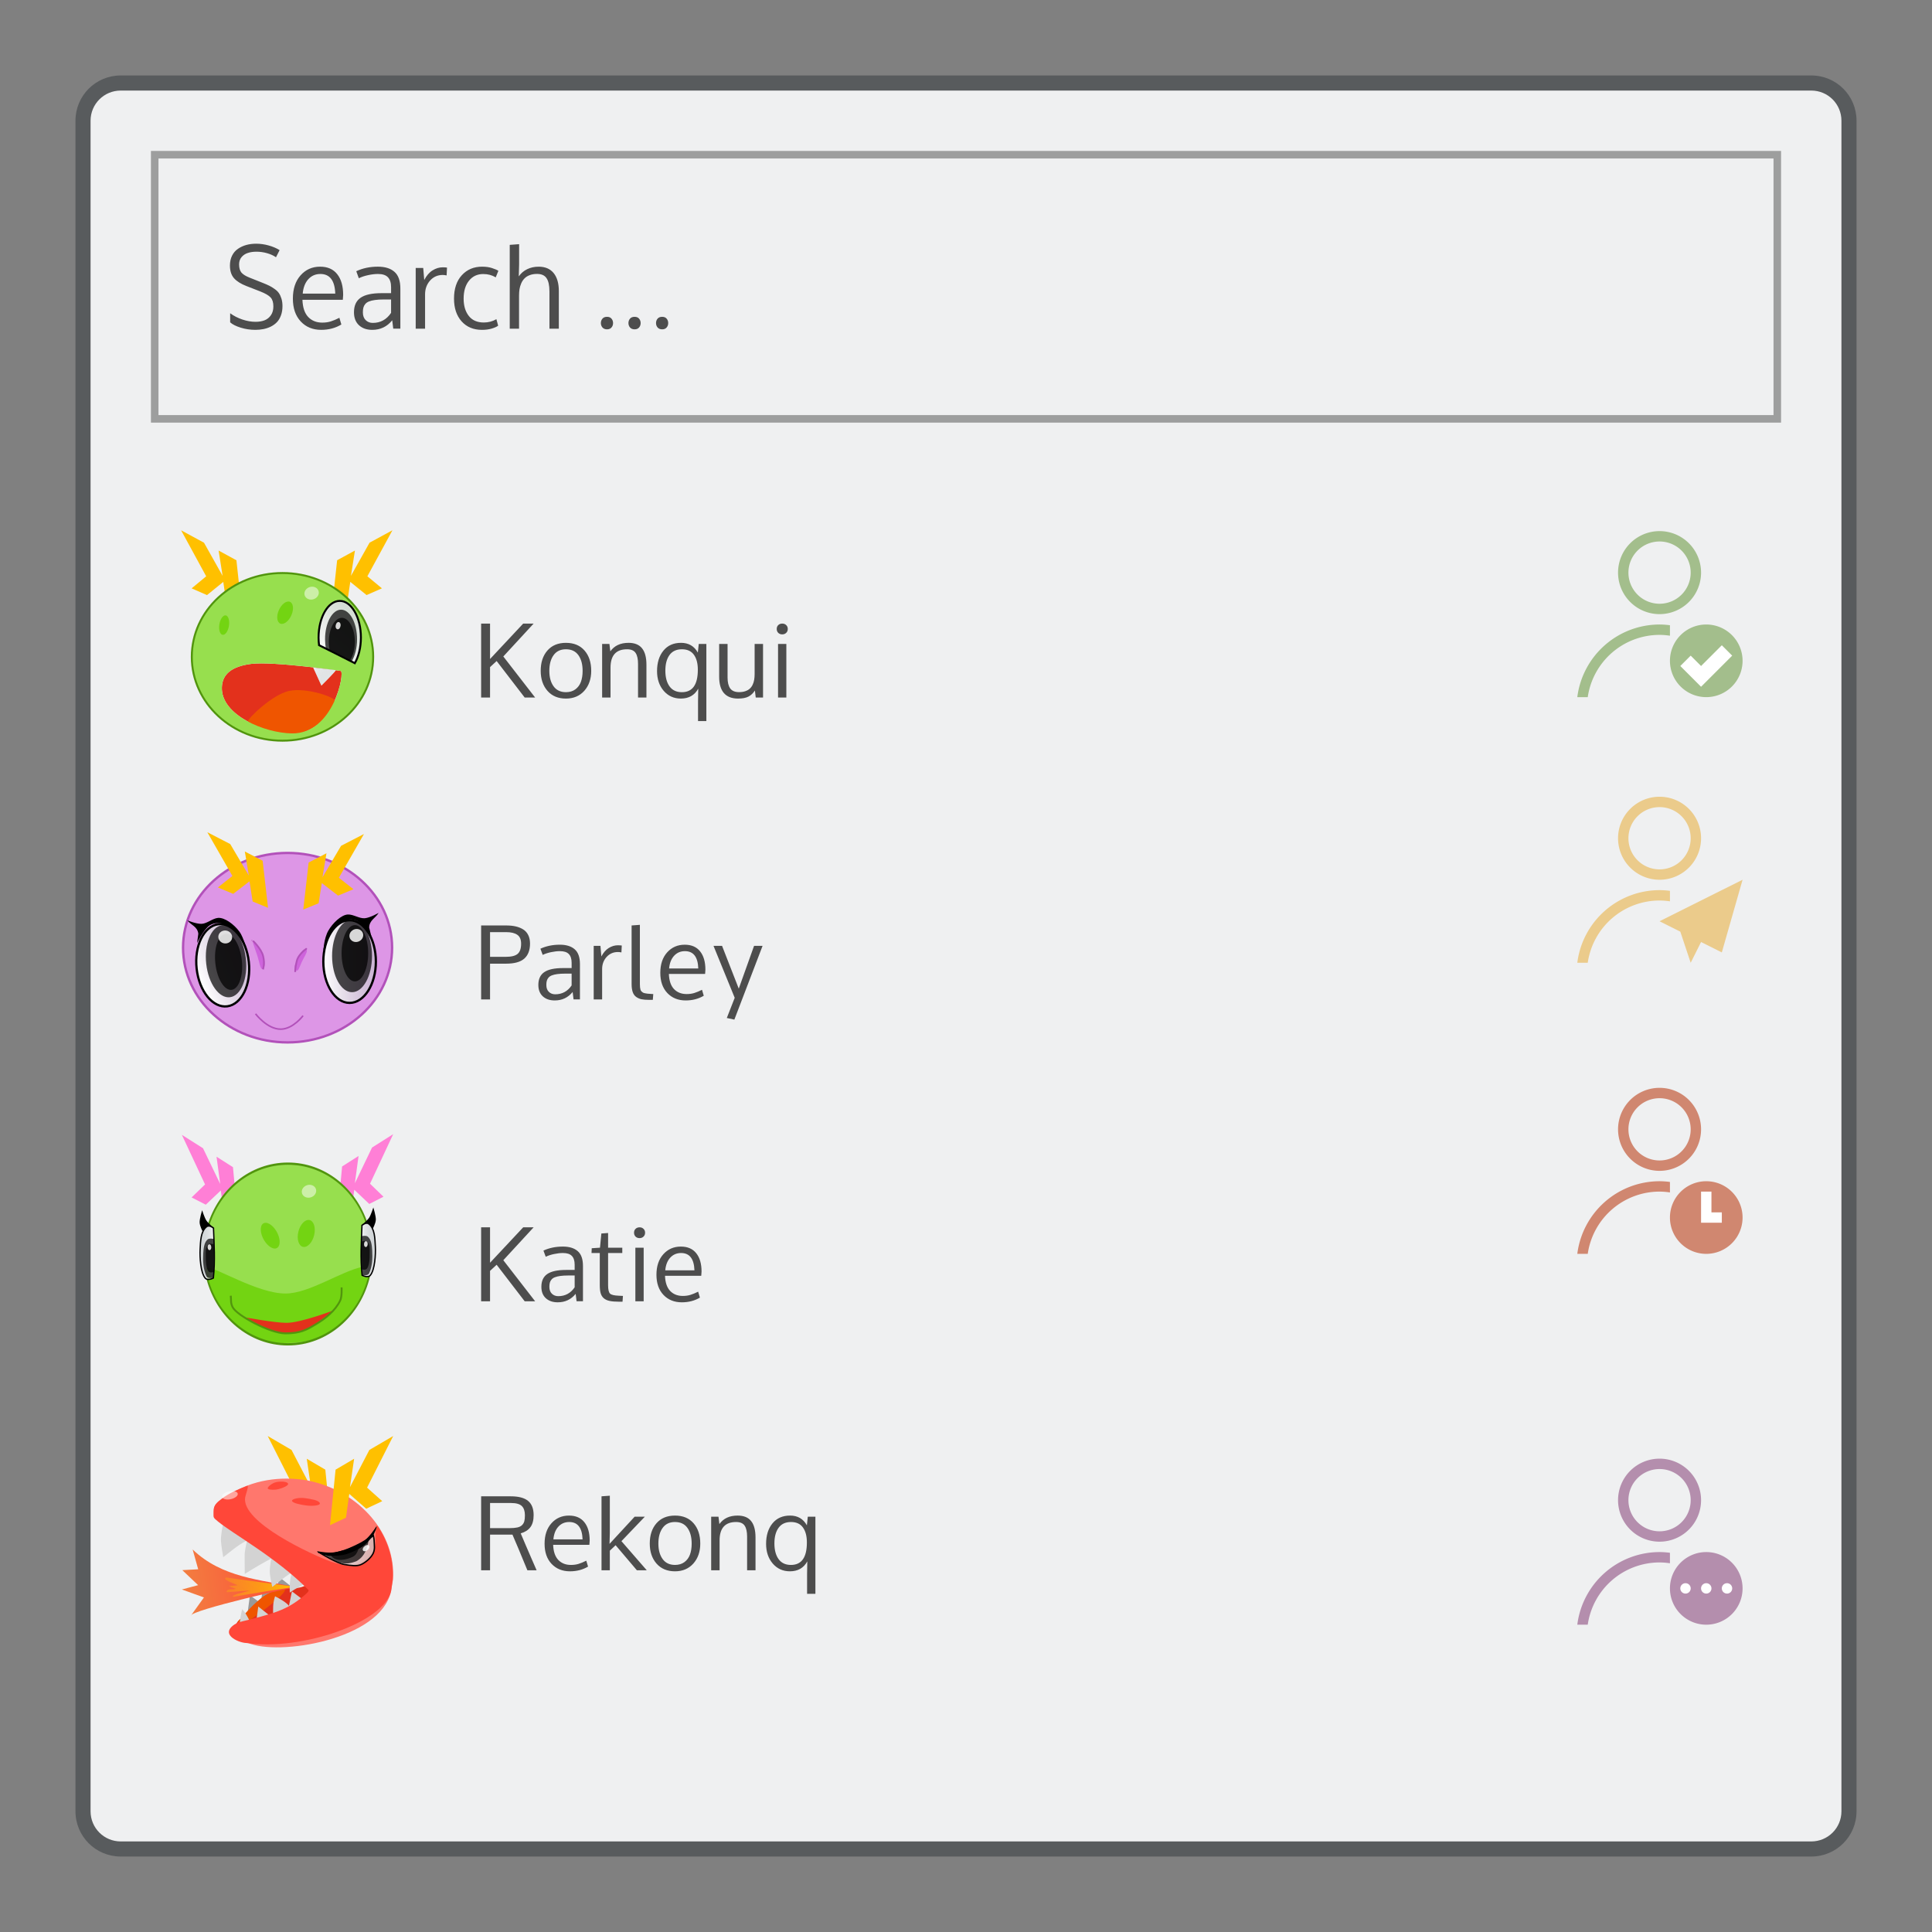 <?xml version="1.0" encoding="UTF-8"?>
<svg xmlns:dc="http://purl.org/dc/elements/1.1/" xmlns:cc="http://creativecommons.org/ns#" xmlns:rdf="http://www.w3.org/1999/02/22-rdf-syntax-ns#" xmlns:svg="http://www.w3.org/2000/svg" xmlns="http://www.w3.org/2000/svg" xmlns:xlink="http://www.w3.org/1999/xlink" xmlns:sodipodi="http://sodipodi.sourceforge.net/DTD/sodipodi-0.dtd" xmlns:inkscape="http://www.inkscape.org/namespaces/inkscape" viewBox="0 0 256 256" id="svg2" version="1.1" inkscape:version="0.91 r13725" sodipodi:docname="org.kde.ktpcontactlist.svg">
  <rect x="0" y="0" width="256" height="256" fill="#808080" stroke="none"/>
  <namedview pagecolor="#ffffff" bordercolor="#666666" borderopacity="1" objecttolerance="10" gridtolerance="10" guidetolerance="10" inkscape:pageopacity="0" inkscape:pageshadow="2" inkscape:window-width="1920" inkscape:window-height="1050" id="namedview8" showgrid="false" inkscape:zoom="0.921875" inkscape:cx="-232.13559" inkscape:cy="93.288124" inkscape:window-x="0" inkscape:window-y="30" inkscape:window-maximized="1" inkscape:current-layer="svg2"/>
  <defs id="defs4">
    <style id="current-color-scheme" type="text/css">.ColorScheme-Background{color:#eff0f1;}.ColorScheme-Highlight{color:#F29CA8;}.ColorScheme-Text{color:#4d4d4d;}.ColorScheme-ViewHover{color:#FDE9E5;}.ColorScheme-ViewFocus{color:#F29CA8;}.ColorScheme-ButtonText{color:#31363b;}.ColorScheme-ButtonBackground{color:#eff0f1;}.ColorScheme-ButtonHover { color: #FDE9E5; } </style>
    <linearGradient inkscape:collect="always" xlink:href="#linearGradient5215" id="linearGradient5460" gradientUnits="userSpaceOnUse" gradientTransform="matrix(0.181,0.04,-0.036,0.17,-233.513,298.973)" x1="1669.111" y1="669.498" x2="1753.533" y2="641.885"/>
    <linearGradient id="linearGradient5215">
      <stop style="stop-color:#f28040;stop-opacity:1;" offset="0" id="stop5217"/>
      <stop style="stop-color:#ff4739;stop-opacity:1;" offset="1" id="stop5219"/>
    </linearGradient>
    <linearGradient inkscape:collect="always" xlink:href="#linearGradient5223" id="linearGradient5462" gradientUnits="userSpaceOnUse" gradientTransform="matrix(0.181,0.04,-0.036,0.17,-233.249,298.758)" x1="1746.537" y1="643.423" x2="1680.717" y2="660.873"/>
    <linearGradient inkscape:collect="always" id="linearGradient5223">
      <stop style="stop-color:#febf00;stop-opacity:1;" offset="0" id="stop5225"/>
      <stop style="stop-color:#febf00;stop-opacity:0;" offset="1" id="stop5227"/>
    </linearGradient>
    <linearGradient inkscape:collect="always" xlink:href="#linearGradient4288-7" id="linearGradient5464" gradientUnits="userSpaceOnUse" gradientTransform="matrix(0.185,0.003,-0.002,0.174,-261.579,361.689)" x1="1759.393" y1="604.612" x2="1806.08" y2="608.9"/>
    <linearGradient id="linearGradient4288-7">
      <stop id="stop4290-08" stop-color="#ffffff"/>
      <stop offset="1" id="stop4292-3" stop-color="#bdc3c7" stop-opacity="0.588"/>
    </linearGradient>
    <linearGradient inkscape:collect="always" xlink:href="#linearGradient4288-7" id="linearGradient14620" gradientUnits="userSpaceOnUse" gradientTransform="matrix(0.164,0,0,0.183,-290.663,491.634)" x1="2187.05" y1="-320.7" x2="2199.32" y2="-320.89"/>
    <linearGradient inkscape:collect="always" xlink:href="#linearGradient4288-7" id="linearGradient9965" gradientUnits="userSpaceOnUse" gradientTransform="matrix(-0.164,0,0,0.183,408.056,492)" x1="2187.05" y1="-320.7" x2="2199.32" y2="-320.89"/>
    <linearGradient inkscape:collect="always" xlink:href="#linearGradient4288-7" id="linearGradient4269-8" x1="781.5" x2="821.75" gradientUnits="userSpaceOnUse" gradientTransform="matrix(0.18,0,0,0.22,-77.189,576.302)"/>
    <linearGradient inkscape:collect="always" xlink:href="#linearGradient4288-7" id="linearGradient4469-0" gradientUnits="userSpaceOnUse" x1="820.32" y1="-820.45" x2="777.78" y2="-834.66" gradientTransform="matrix(0.18,0,0,0.22,-150.211,579.746)"/>
    <linearGradient inkscape:collect="always" xlink:href="#linearGradient4288-7" id="linearGradient4294-0" x1="1526.57" y1="186.06" x2="1549.2" y2="161.69" gradientUnits="userSpaceOnUse" gradientTransform="matrix(0.255,0,0,0.266,-326.523,303.957)"/>
    <linearGradient inkscape:collect="always" xlink:href="#linearGradient4280-4" id="linearGradient4286-7" x1="1535.67" y1="203.22" x2="1524.19" y2="194.53" gradientUnits="userSpaceOnUse" gradientTransform="matrix(0.255,0,0,0.266,-326.523,303.957)"/>
    <linearGradient id="linearGradient4280-4">
      <stop id="stop4282" stop-color="#ecf0f1"/>
      <stop offset="1" id="stop4284" stop-color="#bdc3c7" stop-opacity="0"/>
    </linearGradient>
  </defs>
  <path style="fill:currentColor;fill-opacity:0.5;stroke:none" d="m 16,10 224,0 c 3.324,0 6,2.676 6,6 l 0,224 c 0,3.324 -2.676,6 -6,6 l -224,0 c -3.324,0 -6,-2.676 -6,-6 L 10,16 c 0,-3.324 2.676,-6 6,-6 z" class="ColorScheme-ButtonText" id="rect4240"/>
  <path style="fill:currentColor;fill-opacity:1;stroke:none" d="m 16,12 224,0 c 2.216,0 4,1.784 4,4 l 0,224 c 0,2.216 -1.784,4 -4,4 l -224,0 c -2.216,0 -4,-1.784 -4,-4 L 12,16 c 0,-2.216 1.784,-4 4,-4 z" class="ColorScheme-Background" id="rect4238"/>
  <rect class="ColorScheme-Text" style="opacity:0.5;fill:currentColor;fill-opacity:1;stroke:none;stroke-width:0.928;stroke-miterlimit:4;stroke-dasharray:none;stroke-opacity:0.2" id="rect5114-3-4-2" width="216" height="36" x="20" y="20" rx="0" ry="0"/>
  <rect class="ColorScheme-Background" style="fill:currentColor;fill-opacity:1;stroke:none;stroke-width:0.928;stroke-miterlimit:4;stroke-dasharray:none;stroke-opacity:0.2" id="rect5114-3-4" width="214" height="34" x="21" y="21" rx="0" ry="0"/>
  <path style="fill:currentColor;fill-opacity:1;stroke:none" d="m 33.941,32.293 c -0.469,0 -0.904,0.056 -1.309,0.168 -0.404,0.112 -0.772,0.281 -1.102,0.51 -0.329,0.223 -0.59,0.524 -0.779,0.904 -0.19,0.38 -0.283,0.819 -0.283,1.311 0,0.715 0.183,1.277 0.547,1.688 0.364,0.406 0.916,0.751 1.654,1.035 l 1.781,0.693 c 0.699,0.274 1.169,0.546 1.408,0.814 0.245,0.264 0.365,0.661 0.365,1.193 0,0.462 -0.109,0.85 -0.328,1.164 -0.215,0.309 -0.495,0.533 -0.84,0.67 -0.344,0.132 -0.743,0.199 -1.197,0.199 -0.559,0 -1.14,-0.102 -1.744,-0.305 -0.599,-0.203 -1.138,-0.48 -1.617,-0.83 l 0,1.203 c 0.309,0.279 0.777,0.514 1.4,0.707 0.624,0.193 1.271,0.289 1.939,0.289 0.374,0 0.728,-0.034 1.062,-0.1 0.339,-0.066 0.666,-0.174 0.98,-0.326 0.314,-0.157 0.584,-0.353 0.809,-0.586 0.225,-0.233 0.404,-0.533 0.539,-0.898 0.135,-0.365 0.203,-0.776 0.203,-1.232 0,-0.37 -0.045,-0.699 -0.135,-0.988 C 37.207,39.287 37.094,39.042 36.959,38.844 36.824,38.646 36.632,38.461 36.383,38.289 36.138,38.111 35.901,37.967 35.672,37.855 35.447,37.744 35.154,37.617 34.795,37.475 l -1.721,-0.684 c -0.524,-0.208 -0.889,-0.437 -1.094,-0.686 -0.2,-0.254 -0.299,-0.613 -0.299,-1.08 0,-0.38 0.109,-0.7 0.328,-0.959 0.22,-0.259 0.498,-0.442 0.832,-0.549 0.334,-0.112 0.715,-0.166 1.145,-0.166 0.464,0 0.928,0.065 1.393,0.197 0.469,0.132 0.867,0.313 1.191,0.541 l 0.479,-0.945 C 36.62,32.876 36.131,32.669 35.582,32.521 35.038,32.369 34.49,32.293 33.941,32.293 Z m 34.844,0.061 -1.242,0.092 0,11.109 1.234,0 0,-4.404 c 0,-0.299 0.021,-0.579 0.061,-0.838 0.045,-0.259 0.121,-0.516 0.23,-0.77 0.11,-0.254 0.253,-0.469 0.428,-0.646 0.175,-0.183 0.402,-0.327 0.682,-0.434 0.284,-0.112 0.611,-0.166 0.98,-0.166 0.594,0 1.016,0.19 1.266,0.57 0.255,0.375 0.381,0.961 0.381,1.758 l 0,4.93 1.244,0 0,-4.977 c 0,-1.035 -0.23,-1.833 -0.689,-2.396 -0.459,-0.563 -1.121,-0.844 -1.984,-0.844 -0.564,0 -1.073,0.111 -1.527,0.334 -0.449,0.218 -0.818,0.535 -1.107,0.951 l 0.045,-1.574 0,-2.695 z m -26.369,2.982 c -1.048,0 -1.911,0.384 -2.59,1.15 -0.679,0.766 -1.018,1.794 -1.018,3.082 0,1.273 0.347,2.282 1.041,3.027 0.694,0.741 1.596,1.111 2.709,1.111 0.998,0 1.89,-0.235 2.674,-0.707 L 44.971,42.109 c -0.419,0.213 -0.799,0.372 -1.139,0.479 -0.339,0.107 -0.717,0.16 -1.131,0.16 -0.764,0 -1.381,-0.246 -1.855,-0.738 -0.474,-0.497 -0.732,-1.259 -0.771,-2.283 l 5.352,0 0.045,-0.639 c 0,-1.177 -0.261,-2.094 -0.785,-2.754 -0.519,-0.665 -1.276,-0.998 -2.27,-0.998 z m 7.652,0 c -1.058,0 -2.011,0.201 -2.859,0.602 l 0.336,0.93 c 0.364,-0.178 0.778,-0.316 1.242,-0.412 0.464,-0.101 0.898,-0.152 1.303,-0.152 0.599,0 1.036,0.144 1.311,0.434 0.279,0.289 0.42,0.728 0.42,1.316 l 0,0.791 -1.266,0 c -1.273,0 -2.201,0.206 -2.785,0.617 -0.579,0.406 -0.867,1.045 -0.867,1.918 0,0.73 0.219,1.3 0.658,1.711 0.444,0.411 1.031,0.617 1.76,0.617 1.088,0 1.972,-0.424 2.65,-1.271 l 0.135,1.111 0.943,0 0,-5.311 c 0,-1.025 -0.26,-1.763 -0.779,-2.215 -0.514,-0.457 -1.248,-0.686 -2.201,-0.686 z m 13.812,0 c -1.103,0 -1.999,0.379 -2.688,1.135 -0.689,0.751 -1.033,1.784 -1.033,3.098 0,1.258 0.335,2.261 1.004,3.012 0.674,0.751 1.576,1.127 2.709,1.127 0.484,0 0.918,-0.059 1.303,-0.176 0.384,-0.117 0.662,-0.242 0.832,-0.379 l -0.232,-0.861 c -0.504,0.294 -1.061,0.441 -1.67,0.441 -0.873,0 -1.538,-0.292 -1.992,-0.875 -0.454,-0.583 -0.68,-1.346 -0.68,-2.289 0,-0.994 0.237,-1.787 0.711,-2.375 0.474,-0.589 1.103,-0.883 1.887,-0.883 0.619,0 1.17,0.147 1.654,0.441 l 0.352,-0.867 C 65.867,35.768 65.592,35.649 65.213,35.527 64.839,35.4 64.395,35.336 63.881,35.336 Z m -5.203,0.084 c -0.479,0 -0.935,0.138 -1.369,0.412 -0.429,0.269 -0.794,0.691 -1.094,1.27 l -0.135,-1.598 -0.996,0 0,8.051 1.242,0 0,-4.557 c 0,-0.715 0.221,-1.323 0.66,-1.82 0.444,-0.497 1.005,-0.744 1.684,-0.744 0.14,0 0.31,0.02 0.51,0.061 l 0.053,-1.035 c -0.145,-0.026 -0.33,-0.039 -0.555,-0.039 z m -16.23,0.883 c 1.258,0 1.917,0.869 1.977,2.604 l -4.312,0 c 0.07,-0.801 0.315,-1.436 0.734,-1.902 0.424,-0.467 0.958,-0.701 1.602,-0.701 z m 8.422,3.379 0.951,0 0,1.773 c -0.594,0.888 -1.403,1.332 -2.426,1.332 -0.374,0 -0.686,-0.122 -0.936,-0.365 -0.25,-0.244 -0.375,-0.589 -0.375,-1.035 0,-0.249 0.023,-0.458 0.068,-0.625 0.045,-0.172 0.126,-0.329 0.246,-0.471 0.12,-0.147 0.285,-0.262 0.494,-0.344 0.21,-0.086 0.476,-0.152 0.801,-0.197 0.324,-0.046 0.717,-0.068 1.176,-0.068 z M 80.434,41.98 c -0.265,0 -0.466,0.08 -0.605,0.242 -0.14,0.162 -0.211,0.358 -0.211,0.586 0,0.223 0.071,0.419 0.211,0.586 0.145,0.162 0.346,0.244 0.605,0.244 0.26,0 0.457,-0.082 0.592,-0.244 0.14,-0.162 0.209,-0.358 0.209,-0.586 0,-0.228 -0.069,-0.424 -0.209,-0.586 -0.135,-0.162 -0.332,-0.242 -0.592,-0.242 z m 3.654,0 c -0.265,0 -0.468,0.08 -0.607,0.242 -0.14,0.162 -0.209,0.358 -0.209,0.586 0,0.223 0.069,0.419 0.209,0.586 0.145,0.162 0.348,0.244 0.607,0.244 0.26,0 0.457,-0.082 0.592,-0.244 0.14,-0.162 0.209,-0.358 0.209,-0.586 0,-0.228 -0.069,-0.424 -0.209,-0.586 C 84.545,42.06 84.347,41.98 84.088,41.98 Z m 3.652,0 c -0.265,0 -0.466,0.08 -0.605,0.242 -0.14,0.162 -0.209,0.358 -0.209,0.586 0,0.223 0.069,0.419 0.209,0.586 0.145,0.162 0.346,0.244 0.605,0.244 0.26,0 0.457,-0.082 0.592,-0.244 0.14,-0.162 0.209,-0.358 0.209,-0.586 0,-0.228 -0.069,-0.424 -0.209,-0.586 -0.135,-0.162 -0.332,-0.242 -0.592,-0.242 z m -23.988,40.648 0,9.801 1.182,0 0,-4.033 0.873,-0.807 3.719,4.84 1.383,0 -4.217,-5.443 4.016,-4.357 -1.383,0 -4.391,4.693 0,-4.693 -1.182,0 z m 39.9,0 c -0.215,0 -0.392,0.067 -0.531,0.201 -0.134,0.13 -0.201,0.299 -0.201,0.51 0,0.21 0.067,0.383 0.201,0.518 0.139,0.134 0.316,0.201 0.531,0.201 0.21,0 0.385,-0.067 0.523,-0.201 0.139,-0.134 0.209,-0.307 0.209,-0.518 0,-0.21 -0.07,-0.38 -0.209,-0.51 -0.134,-0.134 -0.309,-0.201 -0.523,-0.201 z m -28.662,2.551 c -1.043,0 -1.862,0.339 -2.457,1.02 -0.591,0.676 -0.887,1.571 -0.887,2.686 0,1.088 0.301,1.975 0.9,2.66 0.6,0.68 1.414,1.02 2.443,1.02 1.007,0 1.818,-0.343 2.432,-1.027 0.613,-0.689 0.918,-1.574 0.918,-2.652 0,-1.115 -0.294,-2.01 -0.885,-2.686 -0.591,-0.68 -1.413,-1.02 -2.465,-1.02 z m 8.291,0 c -1.07,-10e-7 -1.873,0.375 -2.41,1.127 l -0.119,-0.979 -0.967,0 0,7.102 1.113,0 0,-3.961 c 0,-1.625 0.73,-2.436 2.189,-2.436 0.542,0 0.92,0.162 1.135,0.488 0.215,0.322 0.322,0.805 0.322,1.445 l 0,4.463 1.113,0 0,-4.344 c 0,-0.976 -0.195,-1.703 -0.584,-2.182 -0.385,-0.483 -0.983,-0.725 -1.793,-0.725 z m 6.949,0 c -0.985,0 -1.758,0.344 -2.322,1.033 -0.564,0.689 -0.846,1.594 -0.846,2.713 0,1.056 0.293,1.927 0.879,2.611 0.591,0.685 1.349,1.027 2.275,1.027 1.056,0 1.826,-0.439 2.305,-1.316 l -0.027,1.66 0,2.637 1.102,0 0,-10.217 -1.008,0 -0.121,1.146 c -0.479,-0.864 -1.225,-1.295 -2.236,-1.295 z m 5.062,0.148 0,4.336 c 0,0.962 0.21,1.688 0.631,2.176 0.425,0.483 1.049,0.725 1.873,0.725 0.582,0 1.041,-0.087 1.377,-0.262 0.34,-0.179 0.625,-0.447 0.854,-0.805 l 0.113,0.932 0.967,0 0,-7.102 -1.115,0 0,3.986 c -10e-7,0.282 -0.02,0.541 -0.061,0.773 -0.04,0.233 -0.109,0.452 -0.207,0.658 -0.098,0.206 -0.226,0.377 -0.383,0.516 -0.152,0.139 -0.35,0.25 -0.592,0.33 -0.237,0.081 -0.51,0.121 -0.818,0.121 -0.546,0 -0.937,-0.163 -1.174,-0.49 -0.233,-0.327 -0.35,-0.806 -0.35,-1.438 l 0,-4.457 -1.115,0 z m 7.803,0 0,7.102 1.1,0 0,-7.102 -1.1,0 z m -28.105,0.705 c 0.73,0 1.281,0.261 1.652,0.785 0.372,0.519 0.557,1.212 0.557,2.08 0,0.555 -0.076,1.041 -0.229,1.457 -0.152,0.412 -0.398,0.743 -0.738,0.994 -0.336,0.246 -0.75,0.369 -1.242,0.369 -0.716,0 -1.263,-0.26 -1.639,-0.779 -0.376,-0.519 -0.562,-1.201 -0.562,-2.047 0,-0.864 0.187,-1.555 0.562,-2.074 0.376,-0.524 0.923,-0.785 1.639,-0.785 z m 15.369,0 c 0.707,0 1.235,0.241 1.584,0.725 0.349,0.479 0.523,1.14 0.523,1.986 0,1.983 -0.705,2.975 -2.115,2.975 -0.716,0 -1.259,-0.255 -1.631,-0.766 -0.371,-0.51 -0.557,-1.206 -0.557,-2.088 10e-7,-0.868 0.182,-1.558 0.549,-2.068 0.371,-0.51 0.921,-0.764 1.646,-0.764 z m -5.566,36.514 -1.102,0.082 0,7.768 c 0,0.425 0.05,0.779 0.148,1.061 0.098,0.278 0.251,0.491 0.457,0.639 0.206,0.148 0.438,0.25 0.697,0.309 0.264,0.054 0.591,0.08 0.98,0.08 l 0.529,0 0.061,-0.766 -0.301,-0.019 c -0.192,-0.013 -0.344,-0.024 -0.451,-0.033 -0.107,-0.013 -0.222,-0.032 -0.348,-0.055 -0.121,-0.027 -0.213,-0.058 -0.275,-0.094 -0.058,-0.04 -0.119,-0.09 -0.182,-0.148 -0.063,-0.058 -0.108,-0.131 -0.135,-0.221 -0.022,-0.089 -0.043,-0.192 -0.061,-0.309 -0.013,-0.116 -0.02,-0.258 -0.02,-0.424 l 0,-7.869 z m -21.041,0.082 0,9.801 1.182,0 0,-4.738 2.121,0 c 1.106,0 1.912,-0.224 2.418,-0.672 0.506,-0.452 0.758,-1.117 0.758,-1.994 0,-0.43 -0.078,-0.802 -0.234,-1.115 -0.152,-0.318 -0.375,-0.568 -0.666,-0.752 -0.291,-0.184 -0.621,-0.317 -0.992,-0.402 -0.372,-0.085 -0.794,-0.127 -1.264,-0.127 l -3.322,0 z m 1.182,0.885 2.135,0 c 0.645,0 1.135,0.117 1.471,0.35 0.34,0.228 0.51,0.621 0.51,1.176 0,0.645 -0.154,1.096 -0.463,1.355 -0.304,0.26 -0.825,0.391 -1.559,0.391 l -2.094,0 0,-3.271 z m 9.238,1.666 c -0.949,0 -1.804,0.178 -2.564,0.531 l 0.301,0.818 c 0.327,-0.157 0.699,-0.278 1.115,-0.363 0.416,-0.089 0.805,-0.133 1.168,-0.133 0.537,0 0.93,0.126 1.176,0.381 0.251,0.255 0.375,0.643 0.375,1.162 l 0,0.699 -1.135,0 c -1.141,0 -1.974,0.18 -2.498,0.543 -0.519,0.358 -0.777,0.922 -0.777,1.691 0,0.645 0.196,1.149 0.59,1.512 0.398,0.363 0.925,0.543 1.578,0.543 0.976,0 1.768,-0.374 2.377,-1.121 l 0.121,0.98 0.846,0 0,-4.686 c 0,-0.904 -0.234,-1.557 -0.699,-1.955 -0.461,-0.403 -1.118,-0.604 -1.973,-0.604 z m 16.557,0 c -0.94,0 -1.715,0.338 -2.324,1.014 -0.609,0.676 -0.912,1.582 -0.912,2.719 -10e-7,1.123 0.311,2.014 0.934,2.672 0.622,0.653 1.432,0.98 2.43,0.98 0.895,0 1.694,-0.207 2.396,-0.623 l -0.234,-0.787 c -0.376,0.188 -0.717,0.33 -1.021,0.424 -0.304,0.094 -0.642,0.141 -1.014,0.141 -0.685,0 -1.239,-0.216 -1.664,-0.65 -0.425,-0.439 -0.656,-1.111 -0.691,-2.016 l 4.801,0 0.039,-0.562 c 0,-1.038 -0.235,-1.85 -0.705,-2.432 -0.465,-0.586 -1.142,-0.879 -2.033,-0.879 z m -8.836,0.074 c -0.43,0 -0.839,0.12 -1.229,0.361 -0.385,0.237 -0.712,0.611 -0.98,1.121 L 79.562,125.328 l -0.893,0 0,7.102 1.115,0 0,-4.021 c 0,-0.631 0.196,-1.165 0.59,-1.604 0.398,-0.439 0.901,-0.658 1.51,-0.658 0.125,0 0.278,0.017 0.457,0.053 l 0.047,-0.912 c -0.13,-0.022 -0.295,-0.033 -0.496,-0.033 z m 12.648,0.074 2.812,6.887 -1.047,2.674 1,0.215 3.74,-9.775 -1.127,0 -2.029,5.672 -2.215,-5.672 -1.135,0 z m -3.787,0.705 c 1.128,0 1.72,0.764 1.773,2.295 l -3.867,0 c 0.063,-0.707 0.282,-1.266 0.658,-1.678 0.38,-0.412 0.858,-0.617 1.436,-0.617 z m -15.863,2.98 0.852,0 0,1.564 c -0.533,0.783 -1.258,1.174 -2.176,1.174 -0.336,0 -0.614,-0.107 -0.838,-0.322 -0.224,-0.215 -0.336,-0.518 -0.336,-0.912 0,-0.219 0.02,-0.403 0.061,-0.551 0.04,-0.152 0.113,-0.291 0.221,-0.416 0.107,-0.13 0.255,-0.231 0.443,-0.303 0.188,-0.076 0.428,-0.134 0.719,-0.174 0.291,-0.04 0.643,-0.061 1.055,-0.061 z m -11.139,33.615 0,9.801 1.182,0 0,-4.033 0.873,-0.807 3.719,4.84 1.383,0 -4.217,-5.443 4.016,-4.357 -1.383,0 -4.391,4.693 0,-4.693 -1.182,0 z m 20.994,0 c -0.215,0 -0.392,0.067 -0.531,0.201 -0.134,0.13 -0.201,0.299 -0.201,0.51 0,0.21 0.067,0.383 0.201,0.518 0.139,0.134 0.316,0.201 0.531,0.201 0.21,0 0.385,-0.067 0.523,-0.201 0.139,-0.134 0.209,-0.307 0.209,-0.518 0,-0.21 -0.07,-0.38 -0.209,-0.51 -0.134,-0.134 -0.309,-0.201 -0.523,-0.201 z m -4.17,0.752 -0.893,0.066 -0.182,1.881 -1.094,0.072 -0.027,0.633 1.094,0 0,4.27 c 0,0.434 0.039,0.784 0.115,1.053 0.076,0.269 0.213,0.491 0.41,0.666 0.201,0.175 0.46,0.294 0.777,0.361 0.318,0.067 0.735,0.102 1.25,0.102 l 0.463,0 0.053,-0.766 -0.562,-0.027 c -0.595,-0.022 -0.978,-0.116 -1.148,-0.281 -0.17,-0.17 -0.256,-0.539 -0.256,-1.107 l 0,-4.27 1.881,0 0,-0.705 -1.881,0 0,-1.947 z m -6.002,1.799 c -0.949,0 -1.804,0.178 -2.564,0.531 l 0.303,0.818 c 0.327,-0.157 0.697,-0.278 1.113,-0.363 0.416,-0.089 0.805,-0.133 1.168,-0.133 0.537,0 0.93,0.126 1.176,0.381 0.251,0.255 0.375,0.643 0.375,1.162 l 0,0.699 -1.135,0 c -1.141,0 -1.972,0.18 -2.496,0.543 -0.519,0.358 -0.779,0.922 -0.779,1.691 0,0.645 0.196,1.149 0.59,1.512 0.398,0.363 0.925,0.543 1.578,0.543 0.976,0 1.768,-0.374 2.377,-1.121 l 0.121,0.98 0.846,0 0,-4.686 c 0,-0.904 -0.232,-1.557 -0.697,-1.955 -0.461,-0.403 -1.12,-0.604 -1.975,-0.604 z m 15.643,0 c -0.94,0 -1.714,0.338 -2.322,1.014 -0.609,0.676 -0.912,1.582 -0.912,2.719 0,1.123 0.309,2.014 0.932,2.672 0.622,0.653 1.434,0.98 2.432,0.98 0.895,0 1.694,-0.207 2.396,-0.623 l -0.234,-0.787 c -0.376,0.188 -0.717,0.33 -1.021,0.424 -0.304,0.094 -0.642,0.141 -1.014,0.141 -0.685,0 -1.239,-0.216 -1.664,-0.65 -0.425,-0.439 -0.658,-1.111 -0.693,-2.016 l 4.801,0 0.041,-0.562 c 0,-1.038 -0.235,-1.85 -0.705,-2.432 -0.466,-0.586 -1.144,-0.879 -2.035,-0.879 z m -6.027,0.148 0,7.102 1.1,0 0,-7.102 -1.1,0 z m 6.055,0.705 c 1.128,0 1.72,0.764 1.773,2.295 l -3.867,0 c 0.063,-0.707 0.282,-1.266 0.658,-1.678 0.38,-0.412 0.858,-0.617 1.436,-0.617 z m -14.951,2.98 0.852,0 0,1.564 c -0.533,0.783 -1.256,1.174 -2.174,1.174 -0.336,0 -0.616,-0.107 -0.84,-0.322 -0.224,-0.215 -0.336,-0.518 -0.336,-0.912 0,-0.219 0.02,-0.403 0.061,-0.551 0.04,-0.152 0.113,-0.291 0.221,-0.416 0.107,-0.13 0.255,-0.231 0.443,-0.303 0.188,-0.076 0.428,-0.134 0.719,-0.174 0.291,-0.04 0.643,-0.061 1.055,-0.061 z m 5.512,29.178 -1.102,0.08 0,9.803 1.102,0 0,-2.598 0.766,-0.725 2.82,3.322 1.309,0 -3.357,-3.859 3.102,-3.244 -1.35,0 -3.33,3.605 0.041,-1.463 0,-4.922 z m -17.053,0.08 0,9.803 1.182,0 0,-4.727 2.967,0 c 0.367,0.828 1.027,2.404 1.98,4.727 l 1.223,0 c -0.139,-0.322 -0.36,-0.83 -0.664,-1.523 -0.3,-0.694 -0.565,-1.306 -0.793,-1.834 -0.228,-0.533 -0.446,-1.045 -0.652,-1.537 0.564,-0.161 0.991,-0.432 1.277,-0.812 0.291,-0.385 0.436,-0.919 0.436,-1.604 0,-0.855 -0.246,-1.484 -0.738,-1.887 -0.492,-0.403 -1.25,-0.605 -2.275,-0.605 l -3.941,0 z m 1.182,0.887 2.779,0 c 0.68,0 1.157,0.134 1.43,0.402 0.273,0.264 0.41,0.672 0.41,1.223 0,0.327 -0.026,0.592 -0.08,0.793 -0.054,0.201 -0.158,0.376 -0.311,0.523 -0.148,0.143 -0.353,0.243 -0.617,0.301 -0.264,0.058 -0.608,0.088 -1.033,0.088 l -2.578,0 0,-3.33 z m 10.459,1.666 c -0.94,0 -1.714,0.338 -2.322,1.014 -0.609,0.676 -0.912,1.582 -0.912,2.719 0,1.123 0.309,2.014 0.932,2.672 0.622,0.653 1.434,0.98 2.432,0.98 0.895,0 1.694,-0.209 2.396,-0.625 l -0.234,-0.785 c -0.376,0.188 -0.717,0.33 -1.021,0.424 -0.304,0.094 -0.642,0.141 -1.014,0.141 -0.685,0 -1.239,-0.218 -1.664,-0.652 -0.425,-0.439 -0.658,-1.11 -0.693,-2.014 l 4.801,0 0.041,-0.564 c 0,-1.038 -0.235,-1.848 -0.705,-2.43 -0.465,-0.586 -1.144,-0.879 -2.035,-0.879 z m 14.047,0 c -1.043,0 -1.862,0.339 -2.457,1.02 -0.591,0.676 -0.887,1.571 -0.887,2.686 0,1.088 0.299,1.973 0.898,2.658 0.6,0.68 1.416,1.021 2.445,1.021 1.007,0 1.816,-0.343 2.43,-1.027 0.613,-0.689 0.92,-1.574 0.92,-2.652 10e-7,-1.115 -0.296,-2.01 -0.887,-2.686 -0.591,-0.68 -1.411,-1.02 -2.463,-1.02 z m 8.291,0 c -1.07,0 -1.873,0.375 -2.41,1.127 l -0.121,-0.98 -0.967,0 0,7.104 1.115,0 0,-3.961 c 0,-1.625 0.728,-2.438 2.188,-2.438 0.542,0 0.92,0.164 1.135,0.49 0.215,0.322 0.322,0.803 0.322,1.443 l 0,4.465 1.115,0 0,-4.344 c 0,-0.976 -0.195,-1.703 -0.584,-2.182 -0.385,-0.483 -0.983,-0.725 -1.793,-0.725 z m 6.949,0 c -0.985,0 -1.76,0.344 -2.324,1.033 -0.564,0.689 -0.846,1.594 -0.846,2.713 0,1.056 0.295,1.927 0.881,2.611 0.591,0.685 1.349,1.027 2.275,1.027 1.056,0 1.824,-0.439 2.303,-1.316 l -0.027,1.658 0,2.639 1.102,0 0,-10.219 -1.008,0 -0.121,1.148 c -0.479,-0.864 -1.223,-1.295 -2.234,-1.295 z m -29.26,0.852 c 1.128,0 1.72,0.766 1.773,2.297 l -3.867,0 c 0.063,-0.707 0.282,-1.268 0.658,-1.68 0.38,-0.412 0.858,-0.617 1.436,-0.617 z m 14.02,0 c 0.73,0 1.279,0.261 1.65,0.785 0.371,0.519 0.559,1.214 0.559,2.082 0,0.555 -0.076,1.041 -0.229,1.457 -0.152,0.412 -0.398,0.743 -0.738,0.994 -0.336,0.246 -0.75,0.369 -1.242,0.369 -0.716,0 -1.263,-0.26 -1.639,-0.779 -0.376,-0.519 -0.564,-1.201 -0.564,-2.047 0,-0.864 0.188,-1.557 0.564,-2.076 0.376,-0.524 0.923,-0.785 1.639,-0.785 z m 15.367,0 c 0.707,0 1.235,0.241 1.584,0.725 0.349,0.479 0.523,1.142 0.523,1.988 0,1.983 -0.703,2.975 -2.113,2.975 -0.716,0 -1.261,-0.255 -1.633,-0.766 -0.371,-0.51 -0.557,-1.206 -0.557,-2.088 0,-0.868 0.184,-1.558 0.551,-2.068 0.371,-0.51 0.919,-0.766 1.645,-0.766 z" class="ColorScheme-Text" id="path8198-1"/>
  <path inkscape:connector-curvature="0" style="opacity:1;fill:#a3be8c;fill-opacity:1;stroke:none" d="m 219.9,70.375 a 5.5,5.5 0 0 0 -5.5,5.5 5.5,5.5 0 0 0 5.5,5.5 5.5,5.5 0 0 0 5.5,-5.5 5.5,5.5 0 0 0 -5.5,-5.5 z m 0,1.375 a 4.125,4.125 0 0 1 4.125,4.125 4.125,4.125 0 0 1 -4.125,4.125 4.125,4.125 0 0 1 -4.125,-4.125 4.125,4.125 0 0 1 4.125,-4.125 z m 0,11 A 11,11 0 0 0 209,92.375 l 1.385,0 a 9.625,9.625 0 0 1 9.516,-8.25 9.625,9.625 0 0 1 1.375,0.109 l 0,-1.387 a 11,11 0 0 0 -1.375,-0.098 z m 6.188,0 a 4.812,4.812 0 0 0 -4.812,4.812 4.812,4.812 0 0 0 4.812,4.812 4.812,4.812 0 0 0 4.812,-4.812 4.812,4.812 0 0 0 -4.812,-4.812 z" id="path4149"/>
  <path inkscape:connector-curvature="0" style="opacity:1;fill:#d08770;fill-opacity:1;stroke:none" d="m 219.9,144.143 a 5.5,5.5 0 0 0 -5.5,5.5 5.5,5.5 0 0 0 5.5,5.5 5.5,5.5 0 0 0 5.5,-5.5 5.5,5.5 0 0 0 -5.5,-5.5 z m 0,1.375 a 4.125,4.125 0 0 1 4.125,4.125 4.125,4.125 0 0 1 -4.125,4.125 4.125,4.125 0 0 1 -4.125,-4.125 4.125,4.125 0 0 1 4.125,-4.125 z m 0,11 A 11,11 0 0 0 209,166.143 l 1.385,0 a 9.625,9.625 0 0 1 9.516,-8.25 9.625,9.625 0 0 1 1.375,0.111 l 0,-1.389 a 11,11 0 0 0 -1.375,-0.098 z m 6.188,0 a 4.812,4.812 0 0 0 -4.812,4.812 4.812,4.812 0 0 0 4.812,4.812 4.812,4.812 0 0 0 4.812,-4.812 4.812,4.812 0 0 0 -4.812,-4.812 z" id="path4149-7"/>
  <path inkscape:connector-curvature="0" style="opacity:1;fill:#ebcb8b;fill-opacity:1;stroke:none" d="m 219.9,105.572 a 5.5,5.5 0 0 0 -5.5,5.5 5.5,5.5 0 0 0 5.5,5.5 5.5,5.5 0 0 0 5.5,-5.5 5.5,5.5 0 0 0 -5.5,-5.5 z m 0,1.375 a 4.125,4.125 0 0 1 4.125,4.125 4.125,4.125 0 0 1 -4.125,4.125 4.125,4.125 0 0 1 -4.125,-4.125 4.125,4.125 0 0 1 4.125,-4.125 z m 11,9.625 -11,5.5 2.75,1.375 1.375,4.125 1.375,-2.75 2.75,1.375 2.75,-9.625 z m -11,1.375 A 11,11 0 0 0 209,127.572 l 1.385,0 a 9.625,9.625 0 0 1 9.516,-8.25 9.625,9.625 0 0 1 1.375,0.109 l 0,-1.389 a 11,11 0 0 0 -1.375,-0.096 z" id="path4149-3"/>
  <path inkscape:connector-curvature="0" style="opacity:1;fill:#b48ead;fill-opacity:1;stroke:none" d="m 219.9,193.281 a 5.5,5.5 0 0 0 -5.5,5.5 5.5,5.5 0 0 0 5.5,5.5 5.5,5.5 0 0 0 5.5,-5.5 5.5,5.5 0 0 0 -5.5,-5.5 z m 0,1.375 a 4.125,4.125 0 0 1 4.125,4.125 4.125,4.125 0 0 1 -4.125,4.125 4.125,4.125 0 0 1 -4.125,-4.125 4.125,4.125 0 0 1 4.125,-4.125 z m 0,11 A 11,11 0 0 0 209,215.281 l 1.385,0 a 9.625,9.625 0 0 1 9.516,-8.25 9.625,9.625 0 0 1 1.375,0.109 l 0,-1.387 a 11,11 0 0 0 -1.375,-0.098 z m 6.188,0 a 4.812,4.812 0 0 0 -4.812,4.812 4.812,4.812 0 0 0 4.812,4.812 4.812,4.812 0 0 0 4.812,-4.812 4.812,4.812 0 0 0 -4.812,-4.812 z" id="path4152"/>
  <path inkscape:connector-curvature="0" style="fill:#ffffff;fill-rule:evenodd;stroke:none;stroke-width:1px;stroke-linecap:butt;stroke-linejoin:miter;stroke-opacity:1" d="m 228.15,85.5 -2.75,2.75 -1.375,-1.375 -1.375,1.375 2.75,2.75 4.125,-4.125 -1.375,-1.375 z m -2.75,72.393 0,2.75 0,1.375 1.375,0 1.375,0 0,-1.375 -1.375,0 0,-2.75 -1.375,0 z m -2.062,51.889 a 0.687,0.687 0 0 0 -0.688,0.688 0.687,0.687 0 0 0 0.688,0.688 0.687,0.687 0 0 0 0.688,-0.688 0.687,0.687 0 0 0 -0.688,-0.688 z m 2.75,0 a 0.687,0.687 0 0 0 -0.688,0.688 0.687,0.687 0 0 0 0.688,0.688 0.687,0.687 0 0 0 0.688,-0.688 0.687,0.687 0 0 0 -0.688,-0.688 z m 2.75,0 a 0.687,0.687 0 0 0 -0.688,0.688 0.687,0.687 0 0 0 0.688,0.688 0.687,0.687 0 0 0 0.688,-0.688 0.687,0.687 0 0 0 -0.688,-0.688 z" id="path4166"/>
  <g transform="translate(-20.571,-267.219)" id="g4630">
    <path sodipodi:nodetypes="cccccccccccc" inkscape:connector-curvature="0" id="path4316-5-7" d="m 52.61,348.016 -0.712,-6.557 -2.359,-1.288 0.529,3.352 -2.466,-4.392 -3.031,-1.644 3.322,6.095 -1.929,1.598 2.036,0.892 2.157,-1.749 0.418,2.812 z" style="fill:#ffc000"/>
    <path sodipodi:nodetypes="cccccccccccc" inkscape:connector-curvature="0" id="path4316-8" d="m 64.532,348.012 0.712,-6.557 2.359,-1.288 -0.529,3.352 2.466,-4.392 3.031,-1.644 -3.322,6.095 1.929,1.598 -2.036,0.892 -2.157,-1.749 -0.418,2.812 z" style="fill:#ffc000"/>
    <path sodipodi:nodetypes="cscsc" inkscape:connector-curvature="0" id="path4124-8" d="m 53.412,362.837 c -0.15,0.234 4.392,2.102 6.71,1.58 3.505,-0.79 5.165,-4.31 4.797,-4.373 0.104,-0.379 -3.695,-1.797 -6.088,-1.264 -2.157,0.481 -5.448,3.627 -5.419,4.057 z" style="fill:#ef5500"/>
    <path style="fill:#e3311c" sodipodi:nodetypes="sscss" inkscape:connector-curvature="0" id="path4122-9-3-9" d="m 49.969,358.281 c -0.13,3.723 5.706,6.069 9.276,6.119 5.551,0.078 7.055,-8.144 6.471,-8.281 0,0 -8.97,-1.299 -11.857,-0.931 -2.6,0.331 -3.829,1.375 -3.889,3.093 z"/>
    <path style="fill:#ef5500" sodipodi:nodetypes="cscsc" inkscape:connector-curvature="0" id="path4124-2-4-3" d="m 53.412,362.837 c -0.15,0.234 4.392,2.102 6.71,1.58 3.505,-0.79 5.165,-4.31 4.797,-4.373 0.104,-0.379 -3.695,-1.797 -6.088,-1.264 -2.157,0.481 -5.448,3.627 -5.419,4.057 z"/>
    <path style="fill:#ecf0f1;fill-opacity:0.984" inkscape:connector-curvature="0" id="path4126-5-3-3" d="m 62.058,355.665 1.103,2.396 c 0,0 2.029,-2.022 1.893,-2.046 -0.135,-0.024 -2.997,-0.35 -2.997,-0.35 z" sodipodi:nodetypes="ccsc"/>
    <path inkscape:connector-curvature="0" id="path3139-9" d="m 58.002,343.148 c -6.637,0 -12.017,4.973 -12.017,11.108 0,6.135 5.38,11.108 12.017,11.108 6.637,0 12.017,-4.973 12.017,-11.108 0,-6.135 -5.38,-11.108 -12.017,-11.108 z m -2.805,11.973 c 3.651,0.002 10.519,0.998 10.519,0.998 0.584,0.138 -0.92,8.36 -6.471,8.281 -3.57,-0.05 -9.406,-2.397 -9.276,-6.119 0.06,-1.718 1.289,-2.762 3.889,-3.093 0.361,-0.046 0.817,-0.067 1.339,-0.067 z" style="color:#000000;fill:#97df4e"/>
    <path inkscape:connector-curvature="0" id="path3944-3-7" d="m 65.588,346.84 c -1.549,0 -2.805,2.174 -2.805,4.856 0,0.347 0.024,0.688 0.064,1.014 1.357,0.671 2.935,1.473 4.741,2.386 0.497,-0.876 0.805,-2.075 0.805,-3.401 0,-2.682 -1.256,-4.856 -2.805,-4.856 z" style="color:#000000;fill:#ffffff;fill-opacity:0.784;stroke-width:0.1"/>
    <path inkscape:connector-curvature="0" id="path3944-3-4-0" d="m 65.588,346.84 c -1.549,0 -2.805,2.174 -2.805,4.856 0,0.347 0.024,0.688 0.064,1.014 1.357,0.671 2.935,1.473 4.741,2.386 0.497,-0.876 0.805,-2.075 0.805,-3.401 0,-2.682 -1.256,-4.856 -2.805,-4.856 z" style="color:#000000;fill:url(#linearGradient4294-0);stroke:#000000;stroke-width:0.26"/>
    <path inkscape:connector-curvature="0" id="path3944-4" d="m 65.763,348.004 c -1.171,0 -2.12,1.757 -2.12,3.924 0,0.434 0.041,0.848 0.112,1.239 1.111,0.554 2.119,1.056 3.403,1.704 0.442,-0.719 0.725,-1.769 0.725,-2.943 0,-2.167 -0.949,-3.924 -2.12,-3.924 z" style="color:#000000;fill-opacity:0.704;stroke-width:0.1"/>
    <path inkscape:connector-curvature="0" id="path3944-32-6" d="m 65.866,349.086 c -0.952,0 -1.724,1.429 -1.724,3.192 0,0.353 0.034,0.69 0.091,1.008 0.904,0.451 1.723,0.859 2.767,1.386 0.359,-0.585 0.59,-1.438 0.59,-2.394 0,-1.763 -0.772,-3.192 -1.724,-3.192 z" style="color:#000000;fill-opacity:0.704;stroke-width:0.1"/>
    <ellipse ry="0.485" rx="0.32" cy="316.687" cx="148.061" transform="matrix(0.957,0.29,-0.241,0.97,0,0)" id="path4022-1" style="color:#000000;fill:#ffffff;fill-opacity:0.834"/>
    <ellipse ry="1.304" rx="0.643" cy="335.529" cx="106.671" transform="matrix(0.984,0.177,-0.163,0.987,0,0)" id="path4053-93" style="color:#000000;fill:#73d412"/>
    <ellipse ry="1.577" rx="0.897" cy="306.765" cx="191.061" transform="matrix(0.938,0.348,-0.394,0.919,0,0)" id="path4053-0-4" style="color:#000000;fill:#73d412"/>
    <path inkscape:connector-curvature="0" id="path4126-2" d="m 62.058,355.665 1.103,2.396 c 0,0 2.029,-2.022 1.893,-2.046 -0.135,-0.024 -2.997,-0.35 -2.997,-0.35 z" sodipodi:nodetypes="ccsc" style="fill:url(#linearGradient4286-7)"/>
    <ellipse ry="0.928" rx="0.885" cy="251.026" cx="278.643" transform="matrix(0.822,0.569,-0.666,0.746,0,0)" id="path4022-0-7" style="color:#000000;fill:#ffffff;fill-opacity:0.508"/>
    <ellipse ry="11.108" rx="12.017" cy="354.256" cx="58.002" id="path3139-2-9-6" style="color:#000000;fill:none;stroke:#51950d;stroke-width:0.26"/>
  </g>
  <g transform="translate(-20.571,-267.219)" id="g4587">
    <path style="fill:#ff7fd6" sodipodi:nodetypes="cccccccccccc" inkscape:connector-curvature="0" id="path4316-5" d="m 52.098,428.943 -0.657,-7.067 -2.179,-1.388 0.488,3.613 -2.278,-4.734 -2.8,-1.772 3.069,6.569 -1.782,1.722 1.88,0.961 1.993,-1.885 0.386,3.03 z"/>
    <path style="fill:#ff7fd6" sodipodi:nodetypes="cccccccccccc" inkscape:connector-curvature="0" id="path4316" d="m 65.245,428.848 0.657,-7.067 2.179,-1.388 -0.488,3.613 2.278,-4.734 2.8,-1.772 -3.069,6.569 1.782,1.722 -1.88,0.961 -1.993,-1.885 -0.386,3.03 z"/>
    <path style="color:#000000;fill:#97df4e" inkscape:connector-curvature="0" id="path3139-2-9-4" d="m 58.718,421.409 c -4.952,0 -9.144,3.496 -10.574,8.324 l 0.385,0 c 0.161,0 0.292,0.147 0.292,0.326 l 0,6.355 c 0,0.179 -0.132,0.326 -0.292,0.326 l -0.462,0 c 1.346,4.976 5.602,8.611 10.651,8.611 5.171,0 9.519,-3.816 10.753,-8.977 l -0.698,0 c -0.161,0 -0.404,-0.456 -0.292,-0.326 0.205,0.239 0.044,-3.715 0,-6.332 -0.003,-0.179 0.132,-0.326 0.292,-0.326 l 0.416,0 c -1.524,-4.65 -5.638,-7.981 -10.471,-7.981 z"/>
    <ellipse style="color:#000000;fill:#73d412" ry="1.851" rx="1.023" cy="435.481" cx="-130.483" transform="matrix(0.963,-0.269,0.418,0.909,0,0)" id="path4053"/>
    <ellipse style="color:#000000;fill:#73d412" ry="1.795" rx="1.123" cy="448.575" cx="111.951" transform="matrix(0.991,-0.136,-0.111,0.994,0,0)" id="path4053-0"/>
    <path style="fill:#73d412" inkscape:connector-curvature="0" id="path4073" d="m 68.599,435.086 c -2.84,0.578 -7.021,3.509 -10.163,3.532 -3.727,0.028 -9.381,-3.576 -10.45,-3.435 -0.738,0.312 2.107,10.039 9.953,10.008 4.562,-0.018 6.773,-1.141 8.783,-3.613 1.281,-1.575 2.327,-3.717 2.781,-5.13 l -0.621,0 c -0.161,0 -0.287,-0.147 -0.287,-0.326 l 0,-1.002 c 0,-0.011 0.004,-0.023 0.005,-0.034 z"/>
    <path sodipodi:nodetypes="csscsc" inkscape:connector-curvature="0" id="path4077-5" d="m 53.034,441.771 c -0.196,-0.315 2.751,1.983 5.311,2.109 1.666,0.082 2.246,-0.294 2.842,-0.479 0.585,-0.182 3.657,-2.534 3.51,-2.524 0,0 -4.317,1.639 -6.182,1.626 -1.622,-0.011 -5.482,-0.733 -5.482,-0.733 z" style="fill:#e3311c"/>
    <path sodipodi:nodetypes="cssssc" inkscape:connector-curvature="0" id="path4105" d="m 51.148,438.909 c 0.067,0.583 -0.041,0.907 0.232,1.49 0.527,1.123 4.994,3.494 6.994,3.498 2,0.004 2.795,-0.457 4.034,-1.198 1.251,-0.749 2.588,-1.772 3.25,-3.174 0.241,-0.509 0.174,-1.716 0.174,-1.716" style="fill:none;stroke:#51950d;stroke-width:0.248"/>
    <path style="color:#000000;fill:#51950d" inkscape:connector-curvature="0" id="path3139-2-9" d="m 58.718,421.26 c -4.978,0 -9.208,3.509 -10.666,8.382 l 0.246,0 c 1.452,-4.689 5.558,-8.084 10.42,-8.084 4.751,0 8.79,3.24 10.327,7.763 l 0.241,0 c -1.546,-4.704 -5.701,-8.061 -10.568,-8.061 z m 10.656,15.023 c -1.202,5.116 -5.509,8.914 -10.656,8.914 -4.992,0 -9.189,-3.574 -10.533,-8.456 l -0.241,0 c 1.348,5.068 5.668,8.76 10.774,8.76 5.258,0 9.687,-3.916 10.892,-9.218 l -0.236,0 z"/>
    <path sodipodi:nodetypes="csczcc" inkscape:connector-curvature="0" id="path4195" d="m 68.44,429.573 c 0,0 0.756,-0.563 1.047,-1.008 0.238,-0.364 0.554,-1.351 0.554,-1.351 0,0 0.36,1.164 0.328,1.649 -0.031,0.484 -0.39,1.145 -0.39,1.145 -0.37,-0.368 -0.645,-0.885 -1.539,-0.435 z"/>
    <path sodipodi:nodetypes="ccssscc" inkscape:connector-curvature="0" id="path4163" d="m 68.535,429.586 c -0.086,2.163 -0.222,4.293 0.013,6.612 0,0 0.761,0.421 1.102,-0.007 0.6,-0.752 0.71,-2.774 0.657,-3.779 -0.059,-1.104 -0.063,-2.367 -0.862,-3.023 -0.353,-0.29 -0.91,0.197 -0.91,0.197 z" style="fill:url(#linearGradient14620);stroke:#000000;stroke-width:0.173"/>
    <path sodipodi:nodetypes="ccssac" inkscape:connector-curvature="0" id="path4175" d="m 68.452,431.021 0.09,5.159 c 0,0 0.758,0.136 0.928,-0.219 0.435,-0.909 0.478,-2.082 0.42,-3.029 -0.044,-0.715 -0.118,-1.463 -0.589,-1.856 -0.227,-0.19 -0.848,-0.054 -0.848,-0.054 z" style="fill-opacity:0.706"/>
    <path sodipodi:nodetypes="ccsasc" inkscape:connector-curvature="0" id="path4173" d="m 68.524,431.711 c -0.152,1.31 -0.167,2.429 -0.008,3.702 0,0 0.463,0.132 0.652,-0.068 0.345,-0.366 0.397,-1.375 0.39,-2.085 -0.005,-0.513 0.071,-1.097 -0.312,-1.5 -0.189,-0.199 -0.722,-0.049 -0.722,-0.049 z" style="fill-opacity:0.706"/>
    <ellipse transform="matrix(0.975,0.221,-0.114,0.993,0,0)" id="path4022-04" cx="118.608" cy="408.718" rx="0.245" ry="0.388" style="color:#000000;fill:#ffffff;fill-opacity:0.834"/>
    <path sodipodi:nodetypes="csczcc" inkscape:connector-curvature="0" id="path4195-8" d="m 48.954,429.939 c 0,0 -0.756,-0.563 -1.047,-1.008 -0.238,-0.364 -0.554,-1.351 -0.554,-1.351 0,0 -0.36,1.164 -0.328,1.649 0.031,0.484 0.39,1.145 0.39,1.145 0.37,-0.368 0.645,-0.885 1.539,-0.435 z"/>
    <path sodipodi:nodetypes="ccssscc" inkscape:connector-curvature="0" id="path4163-6" d="m 48.859,429.953 c 0.086,2.163 0.222,4.293 -0.013,6.612 0,0 -0.761,0.421 -1.102,-0.007 -0.6,-0.752 -0.71,-2.774 -0.657,-3.779 0.059,-1.104 0.063,-2.367 0.862,-3.023 0.353,-0.29 0.91,0.197 0.91,0.197 z" style="fill:url(#linearGradient9965);stroke:#000000;stroke-width:0.173"/>
    <path sodipodi:nodetypes="ccssac" inkscape:connector-curvature="0" id="path4175-9" d="m 48.941,431.388 -0.09,5.159 c 0,0 -0.758,0.136 -0.928,-0.219 -0.435,-0.909 -0.478,-2.082 -0.42,-3.029 0.044,-0.715 0.118,-1.463 0.589,-1.856 0.227,-0.19 0.848,-0.054 0.848,-0.054 z" style="fill-opacity:0.706"/>
    <path sodipodi:nodetypes="ccsasc" inkscape:connector-curvature="0" id="path4173-8" d="m 48.87,432.077 c 0.152,1.31 0.167,2.429 0.008,3.702 0,0 -0.463,0.132 -0.652,-0.068 -0.345,-0.366 -0.397,-1.375 -0.39,-2.085 0.005,-0.513 -0.071,-1.097 0.312,-1.5 0.189,-0.199 0.722,-0.049 0.722,-0.049 z" style="fill-opacity:0.706"/>
    <ellipse transform="matrix(-0.975,0.221,0.114,0.993,0,0)" id="path4022-04-6" cx="1.326" cy="435.233" rx="0.245" ry="0.388" style="color:#000000;fill:#ffffff;fill-opacity:0.834"/>
    <ellipse style="color:#000000;fill:#ffffff;fill-opacity:0.508" ry="0.928" rx="0.885" cy="316.886" cx="331.58" transform="matrix(0.822,0.569,-0.666,0.746,0,0)" id="path4022-0-7-1" inkscape:transform-center-x="-0.95454115" inkscape:transform-center-y="0.85586828"/>
  </g>
  <g transform="translate(-20.571,-267.219)" id="g4609">
    <ellipse ry="12.539" rx="13.849" cy="392.801" cx="58.677" id="path4092" style="color:#000000;fill:#dd96e6;stroke:#7d0d95;stroke-width:0.053;stroke-linecap:round;stroke-linejoin:round"/>
    <ellipse ry="12.553" rx="13.85" cy="392.791" cx="58.677" id="path4092-4" style="color:#000000;fill:none;stroke:#b251ba;stroke-width:0.313;stroke-linecap:round;stroke-linejoin:round"/>
    <ellipse style="color:#000000;fill:url(#linearGradient4269-8);stroke:#000000;stroke-width:0.298;stroke-linecap:round;stroke-linejoin:round" id="path4261" cx="66.895" cy="394.632" rx="3.482" ry="5.477"/>
    <ellipse style="color:#000000;fill-opacity:0.706;stroke-width:1.5" id="path4296" cx="67.596" cy="393.53" rx="1.762" ry="3.73"/>
    <ellipse style="color:#000000;fill-opacity:0.706;stroke-width:1.5" id="path4296-2" cx="67.219" cy="393.887" rx="2.644" ry="4.802"/>
    <ellipse style="color:#000000;fill:#ffffff;fill-opacity:0.834" transform="matrix(0.801,-0.599,0.63,0.777,0,0)" id="path4022-1-2" cx="-193.822" cy="354.026" rx="0.92" ry="0.858"/>
    <path sodipodi:nodetypes="czszcccaaac" inkscape:connector-curvature="0" id="path4338" d="m 63.42,393.176 c 0,0 0.077,-1.629 0.655,-2.638 0.577,-1.009 1.718,-2.106 2.593,-2.143 0.72,-0.031 1.523,0.558 2.241,0.495 0.718,-0.064 1.838,-0.714 1.838,-0.714 -0.431,0.707 -1.238,0.982 -1.259,1.951 l 0.302,1.209 c 0,0 -1.074,-1.681 -1.888,-2.088 -0.451,-0.226 -1.004,-0.243 -1.485,-0.11 -0.684,0.189 -1.321,0.659 -1.787,1.236 -0.626,0.774 -1.208,2.803 -1.208,2.803 z"/>
    <path style="color:#000000;fill:#ce64dc" sodipodi:nodetypes="sssss" inkscape:connector-curvature="0" id="path4053-93-8-3-9" d="m 55.237,393.417 c 0.469,0.918 0.554,1.882 0.189,2.153 -0.364,0.271 -0.473,-0.894 -0.804,-1.859 -0.401,-1.169 -0.747,-1.978 -0.315,-1.549 0.31,0.308 0.461,0.336 0.93,1.254 z"/>
    <path style="fill:none;stroke:#b251ba;stroke-width:0.232" d="m 55.416,395.67 c 0,0 0.274,-0.76 0.018,-1.776 -0.255,-1.016 -1.466,-2.137 -1.466,-2.117" id="path4852-8" inkscape:connector-curvature="0" sodipodi:nodetypes="czc"/>
    <path style="color:#000000;fill:#ce64dc" d="m 60.518,394.781 c -0.361,0.823 -0.439,1.209 -0.746,0.985 -0.307,-0.224 -0.172,-0.616 0.189,-1.439 0.361,-0.823 0.877,-1.528 1.184,-1.304 0.307,0.224 -0.266,0.935 -0.627,1.758 z" id="path4053-0-4-1-5-8" inkscape:connector-curvature="0" sodipodi:nodetypes="sssss"/>
    <path style="fill:none;stroke:#b251ba;stroke-width:0.233" d="m 59.694,396.015 c 0,0 -0.052,-0.455 0.203,-1.471 0.255,-1.016 1.491,-1.734 1.214,-1.577" id="path4852-5-6" inkscape:connector-curvature="0" sodipodi:nodetypes="czc"/>
    <ellipse ry="5.47" rx="3.487" cy="398.289" cx="-5.927" transform="matrix(-0.991,0.131,0.111,0.994,0,0)" id="path4261-3" style="color:#000000;fill:url(#linearGradient4469-0);stroke:#000000;stroke-width:0.298;stroke-linecap:round;stroke-linejoin:round"/>
    <ellipse ry="3.726" rx="1.765" cy="397.943" cx="-6.749" transform="matrix(-0.991,0.131,0.111,0.994,0,0)" id="path4296-8" style="color:#000000;fill-opacity:0.706;stroke-width:1.5"/>
    <ellipse ry="4.796" rx="2.647" cy="397.816" cx="-6.422" transform="matrix(-0.991,0.131,0.111,0.994,0,0)" id="path4296-2-2" style="color:#000000;fill-opacity:0.706;stroke-width:1.5"/>
    <ellipse ry="0.867" rx="0.911" cy="315.797" cx="-252.074" transform="matrix(-0.869,-0.494,-0.534,0.845,0,0)" id="path4022-1-2-6" style="color:#000000;fill:#ffffff;fill-opacity:0.834"/>
    <path sodipodi:nodetypes="czszcccaaac" inkscape:connector-curvature="0" id="path4338-2" d="m 53.211,393.164 c 0,0 -0.256,-1.607 -0.941,-2.532 -0.685,-0.926 -1.938,-1.864 -2.811,-1.786 -0.719,0.064 -1.45,0.754 -2.17,0.786 -0.719,0.031 -1.903,-0.467 -1.903,-0.467 0.506,0.645 1.337,0.811 1.465,1.771 l -0.166,1.24 c 0,0 0.88,-1.81 1.644,-2.321 0.423,-0.283 0.97,-0.374 1.462,-0.305 0.7,0.098 1.384,0.48 1.911,0.992 0.707,0.686 1.509,2.623 1.509,2.623 z"/>
    <path sodipodi:nodetypes="csc" inkscape:connector-curvature="0" id="path4495" d="m 54.433,401.556 c 0,0 1.56,2.074 3.374,2.033 1.619,-0.036 2.92,-1.786 2.92,-1.786" style="fill:none;stroke:#b251ba;stroke-width:0.21"/>
    <path sodipodi:nodetypes="cccccccccccc" inkscape:connector-curvature="0" id="path4316-5-7-2" d="m 56.085,387.508 -0.712,-6.235 -2.359,-1.224 0.529,3.188 -2.466,-4.177 -3.031,-1.564 3.322,5.796 -1.929,1.519 2.036,0.848 2.157,-1.663 0.418,2.674 z" style="fill:#ffc000"/>
    <path sodipodi:nodetypes="cccccccccccc" inkscape:connector-curvature="0" id="path4316-8-8" d="m 60.757,387.742 0.712,-6.235 2.359,-1.224 -0.529,3.188 2.466,-4.177 3.031,-1.564 -3.322,5.796 1.929,1.519 -2.036,0.848 -2.157,-1.663 -0.418,2.674 z" style="fill:#ffc000"/>
  </g>
  <g transform="translate(-20.571,-267.219)" id="g4558">
    <path style="fill:#ffc000" d="m 64.418,469.312 -0.741,-7.356 -2.458,-1.445 0.551,3.761 -2.569,-4.927 -3.157,-1.845 3.46,6.838 -2.009,1.793 2.12,1 2.247,-1.962 0.436,3.154 z" id="path4316-8-6-4" inkscape:connector-curvature="0" sodipodi:nodetypes="cccccccccccc"/>
    <path sodipodi:nodetypes="cccc" inkscape:connector-curvature="0" id="path5001-5-1-2" d="m 53.269,481.759 0.418,-3.163 2.04,1.508 z" style="fill:#999999;fill-opacity:1;stroke:none"/>
    <path sodipodi:nodetypes="cccc" inkscape:connector-curvature="0" id="path5001-5-1" d="m 55.045,480.293 0.418,-3.163 2.04,1.508 z" style="fill:#999999;fill-opacity:1;stroke:none"/>
    <path sodipodi:nodetypes="cccc" inkscape:connector-curvature="0" id="path5001-5-1-5" d="m 57.145,478.27 0.442,-2.073 1.692,1.335 z" style="fill:#999999;fill-opacity:1;stroke:none"/>
    <path sodipodi:nodetypes="czzzzsssccc" inkscape:connector-curvature="0" id="path5097" d="m 61.504,477.092 c 0,0 -0.625,0.37 -1.279,0.493 -0.654,0.124 -1.299,-0.002 -2.141,0.164 -0.842,0.166 -1.871,0.479 -2.649,1.074 -0.778,0.595 -2.073,1.87 -2.287,2.295 -0.214,0.425 -0.712,0.525 -1.076,0.958 -0.182,0.218 -0.382,0.715 -0.392,0.986 -0.005,0.134 0.269,0.73 0.517,0.807 0.789,0.245 2.343,-0.253 2.343,-0.253 l 7.634,-5.823 z" style="fill:#e3311c;fill-opacity:1;stroke:none"/>
    <path sodipodi:nodetypes="cszsccc" inkscape:connector-curvature="0" id="path5097-6" d="m 57.988,477.779 c -0.363,0.056 -0.826,0.154 -1.255,0.325 -0.65,0.259 -1.235,0.617 -1.363,0.726 -0.128,0.108 -0.763,0.611 -1.238,1.071 -0.512,0.497 -1.975,2.072 -1.996,2.168 -0.444,1.603 3.755,-1.773 5.129,-2.874 1.122,-1.121 1.357,-1.451 0.722,-1.415 z" style="fill:#ef5500;fill-opacity:1;stroke:none"/>
    <path sodipodi:nodetypes="cccc" inkscape:connector-curvature="0" id="path5001-5" d="m 54.375,483.255 0.418,-3.163 2.144,1.701 z" style="fill:#d3d3d3;fill-opacity:1;stroke:none"/>
    <path sodipodi:nodetypes="cssscsscc" inkscape:connector-curvature="0" id="path4848-2" d="m 72.391,478.05 c -1.377,6.457 -15.003,8.642 -18.996,6.846 -1.6,-0.719 0.203,-1.701 1.62,-2.434 4.857,-2.511 8.669,-4.094 7.063,-5.243 -7.076,-5.063 -7.87,-5.501 -9.651,-6.683 0.459,-2.054 -4.749,-2.562 -3.154,-4.072 0.709,-0.671 1.357,-1.009 2.151,-1.475 3.279,-1.926 7.095,-2.156 10.176,-1.544 6.694,1.468 11.456,7.032 11.047,13.06" style="color:#000000;display:inline;overflow:visible;visibility:visible;fill:#ff776d;fill-opacity:1;fill-rule:nonzero;stroke:none;stroke-width:2;marker:none;enable-background:accumulate"/>
    <path sodipodi:nodetypes="cccc" inkscape:connector-curvature="0" id="path5001-89" d="m 52.177,484.654 c 0.061,-1.141 0.127,-2.896 0.485,-4.215 0.878,0.942 1.123,2.215 1.777,2.759 z" style="fill:#d3d3d3;fill-opacity:1;stroke:none"/>
    <path sodipodi:nodetypes="cccc" inkscape:connector-curvature="0" id="path5001-8" d="m 58.692,480.827 0.56,-2.746 1.702,1.289 z" style="fill:#d3d3d3;fill-opacity:1;stroke:none"/>
    <path sodipodi:nodetypes="ccccccccc" inkscape:connector-curvature="0" id="path5205" d="m 59.975,477.537 c -0.16,-0.163 -14.074,3.027 -14.112,3.766 l 1.732,-2.414 -2.924,-1.055 2.152,-0.574 -2.095,-1.989 2.105,-0.114 -0.735,-2.623 c 3.883,3.74 9.006,4.021 13.877,5.004 z" style="fill:url(#linearGradient5460);fill-opacity:1;stroke:none"/>
    <path sodipodi:nodetypes="ccccccsczzc" inkscape:connector-curvature="0" id="path5207" d="m 59.745,477.47 c -2.616,0.395 -5.315,0.821 -8.281,1.345 -0.253,-0.341 1.444,-0.563 2.168,-0.844 l -2.934,0.224 -0.133,-0.095 c 0.197,-0.425 0.754,-0.19 1.226,-0.358 0,0 -0.995,-0.342 -0.868,-0.359 0.127,-0.017 1.141,-0.11 1.141,-0.11 0,0 -1.7,-0.633 -1.665,-0.872 0.035,-0.239 0.276,-0.14 0.547,-0.093 0.271,0.047 8.789,1.186 8.8,1.163 z" style="fill:url(#linearGradient5462);fill-opacity:1;stroke:none"/>
    <path sodipodi:nodetypes="czccc" inkscape:connector-curvature="0" id="path4889-7" d="m 56.591,473.242 c 0,0 -0.279,1.504 -0.275,2.175 0.004,0.671 0.329,2.081 0.329,2.081 0.805,-0.588 1.817,-1.537 3.119,-2.197 z" style="fill:#d3d3d3;fill-opacity:1;stroke:none"/>
    <path sodipodi:nodetypes="czccc" inkscape:connector-curvature="0" id="path4889-5" d="m 59.354,474.231 c 0,0 -0.043,1.122 -0.25,1.939 -0.207,0.818 -0.132,2.076 -0.132,2.076 0.805,-0.588 2.254,-1.297 3.555,-1.956 z" style="fill:#d3d3d3;fill-opacity:1;stroke:none"/>
    <path sodipodi:nodetypes="czccc" inkscape:connector-curvature="0" id="path4889-4" d="m 53.339,471.239 c 0,0 -0.357,1.39 -0.353,2.061 0.004,0.671 0.015,2.47 0.015,2.47 1.19,-0.758 2.629,-1.576 3.639,-2.107 z" style="fill:#d3d3d3;fill-opacity:1;stroke:none"/>
    <path sodipodi:nodetypes="czccc" inkscape:connector-curvature="0" id="path4889" d="m 50.096,469.293 c 0,0 -0.254,1.268 -0.25,1.939 0.004,0.671 0.305,2.317 0.305,2.317 0.805,-0.588 1.817,-1.537 3.119,-2.197 z" style="fill:#d3d3d3;fill-opacity:1;stroke:none"/>
    <path sodipodi:nodetypes="czccc" inkscape:connector-curvature="0" id="path5001" d="m 56.782,481.857 c 0,0 -0.044,-1.082 -0.016,-1.796 0.028,-0.714 0.254,-1.325 0.254,-1.325 0.913,0.458 1.615,0.921 1.937,1.389 z" style="fill:#d3d3d3;fill-opacity:1;stroke:none"/>
    <path sodipodi:nodetypes="cccssssssssssc" inkscape:connector-curvature="0" id="path4848" d="m 72.391,478.05 c -0.911,4.115 -11.759,7.948 -19.184,6.874 -1.066,-0.018 -3.915,-1.281 -1.089,-2.727 4.746,-1.176 6.412,-1.586 8.728,-3.54 0.135,-0.114 0.763,-0.593 0.58,-0.777 -4.317,-4.339 -9.813,-7.294 -11.96,-9.044 -0.735,-0.599 -0.588,-0.514 -0.605,-1.313 -0.019,-0.901 0.537,-1.284 1.061,-1.689 0.977,-0.753 2.19,-1.276 3.387,-1.732 0.312,-0.119 -0.194,1.159 -0.254,1.532 -0.529,3.3 8.878,7.611 11.408,8.528 3.298,1.195 6.007,-0.288 5.862,-3.086 -0.016,-0.309 0.006,-2.068 0.289,-1.644 1.416,2.118 2.156,4.589 1.983,7.134" style="color:#000000;display:inline;overflow:visible;visibility:visible;fill:#ff4739;fill-opacity:1;fill-rule:nonzero;stroke:none;stroke-width:2;marker:none;enable-background:accumulate"/>
    <path sodipodi:nodetypes="zzzzz" inkscape:connector-curvature="0" id="path4850" d="m 56.091,464.505 c 0.214,0.145 0.968,0.146 1.391,0.032 0.423,-0.114 1.443,-0.468 1.235,-0.769 -0.208,-0.301 -1.272,-0.279 -1.759,-0.096 -0.486,0.183 -1.081,0.687 -0.867,0.833 z" style="fill:#ff4739;fill-opacity:1;stroke:none"/>
    <path sodipodi:nodetypes="zzzzz" inkscape:connector-curvature="0" id="path4850-7" d="m 59.277,466.119 c 0.11,0.293 1.239,0.495 1.89,0.585 0.652,0.089 1.932,0.049 1.776,-0.327 -0.156,-0.375 -1.113,-0.517 -1.915,-0.641 -0.802,-0.124 -1.862,0.09 -1.752,0.383 z" style="fill:#ff4739;fill-opacity:1;stroke:none"/>
    <path sodipodi:nodetypes="czzzzccccc" inkscape:connector-curvature="0" id="path5231" d="m 63.031,473.024 c 0,0 2.219,1.358 3.17,1.501 0.951,0.143 1.655,0.262 2.235,-0.006 0.58,-0.268 1.244,-0.828 1.55,-1.408 0.305,-0.58 0.175,-1.145 0.171,-1.551 -0.004,-0.407 -0.114,-0.873 -0.114,-0.873 l -1.192,0.944 -2.398,1.015 -1.688,0.416 z" style="fill:url(#linearGradient5464);fill-opacity:1;stroke:#000000;stroke-width:0.179px;stroke-linecap:butt;stroke-linejoin:miter;stroke-opacity:1"/>
    <path sodipodi:nodetypes="csssccssscc" inkscape:connector-curvature="0" id="path5233" d="m 70.452,469.464 c 0,0 -0.887,1.394 -1.538,1.82 -0.656,0.429 -1.887,1.01 -2.705,1.29 -0.809,0.277 -1.38,0.378 -2.001,0.376 -0.591,-0.003 -1.626,-0.191 -1.626,-0.191 l 0.106,0.174 c 0,0 0.798,0.434 1.495,0.437 0.666,0.003 1.625,0.013 2.46,-0.273 0.826,-0.283 1.93,-0.814 2.517,-1.412 0.616,-0.627 0.926,-1.14 0.926,-1.14 0.469,-0.98 0.39,-0.982 0.366,-1.08 z" style="color:#000000;font-style:normal;font-variant:normal;font-weight:normal;font-stretch:normal;font-size:medium;line-height:normal;font-family:Sans;-inkscape-font-specification:Sans;text-indent:0;text-align:start;text-decoration:none;text-decoration-line:none;letter-spacing:normal;word-spacing:normal;text-transform:none;direction:ltr;block-progression:tb;writing-mode:lr-tb;baseline-shift:baseline;text-anchor:start;display:inline;overflow:visible;visibility:visible;fill:#000000;fill-opacity:1;stroke:none;stroke-width:2;marker:none;enable-background:accumulate"/>
    <path sodipodi:nodetypes="ccccc" inkscape:connector-curvature="0" id="path4175-8-3" d="m 69.41,471.354 -3.247,1.489 -2.418,0.491 c 1.675,0.976 2.407,1.388 4.055,0.752 0.652,-0.376 1.318,-0.986 1.61,-2.732 z" style="fill-opacity:0.706"/>
    <path sodipodi:nodetypes="ccsccc" inkscape:connector-curvature="0" id="path4173-4-2" d="m 64.436,473.361 c 0.669,0.907 2.113,0.505 2.857,0.154 0.438,-0.213 0.589,-0.542 0.776,-1.013 0.092,-0.233 -0.079,-0.137 -0.079,-0.137 -1.356,0.546 -2.471,0.928 -3.555,0.996 z" style="fill-opacity:0.706"/>
    <ellipse ry="0.511" rx="0.321" cy="183.104" cx="423.274" transform="matrix(0.511,0.859,-0.804,0.594,0,0)" id="path4022-04-68-7" style="color:#000000;fill:#ffffff;fill-opacity:0.834"/>
    <path style="fill:#ffc000" d="m 64.297,469.312 0.741,-7.356 2.458,-1.445 -0.551,3.761 2.569,-4.927 3.157,-1.845 -3.46,6.838 2.009,1.793 -2.12,1 -2.247,-1.962 -0.436,3.154 z" id="path4316-8-6" inkscape:connector-curvature="0" sodipodi:nodetypes="cccccccccccc"/>
    <ellipse ry="0.81" rx="0.866" cy="553.052" cx="478.487" style="color:#000000;fill:#ffffff;fill-opacity:0.508" transform="matrix(0.977,0.212,-0.753,0.658,0,0)" id="path4022-0-7-1-0-7" inkscape:transform-center-x="-1.8133858" inkscape:transform-center-y="0.57892587"/>
  </g>
</svg>
